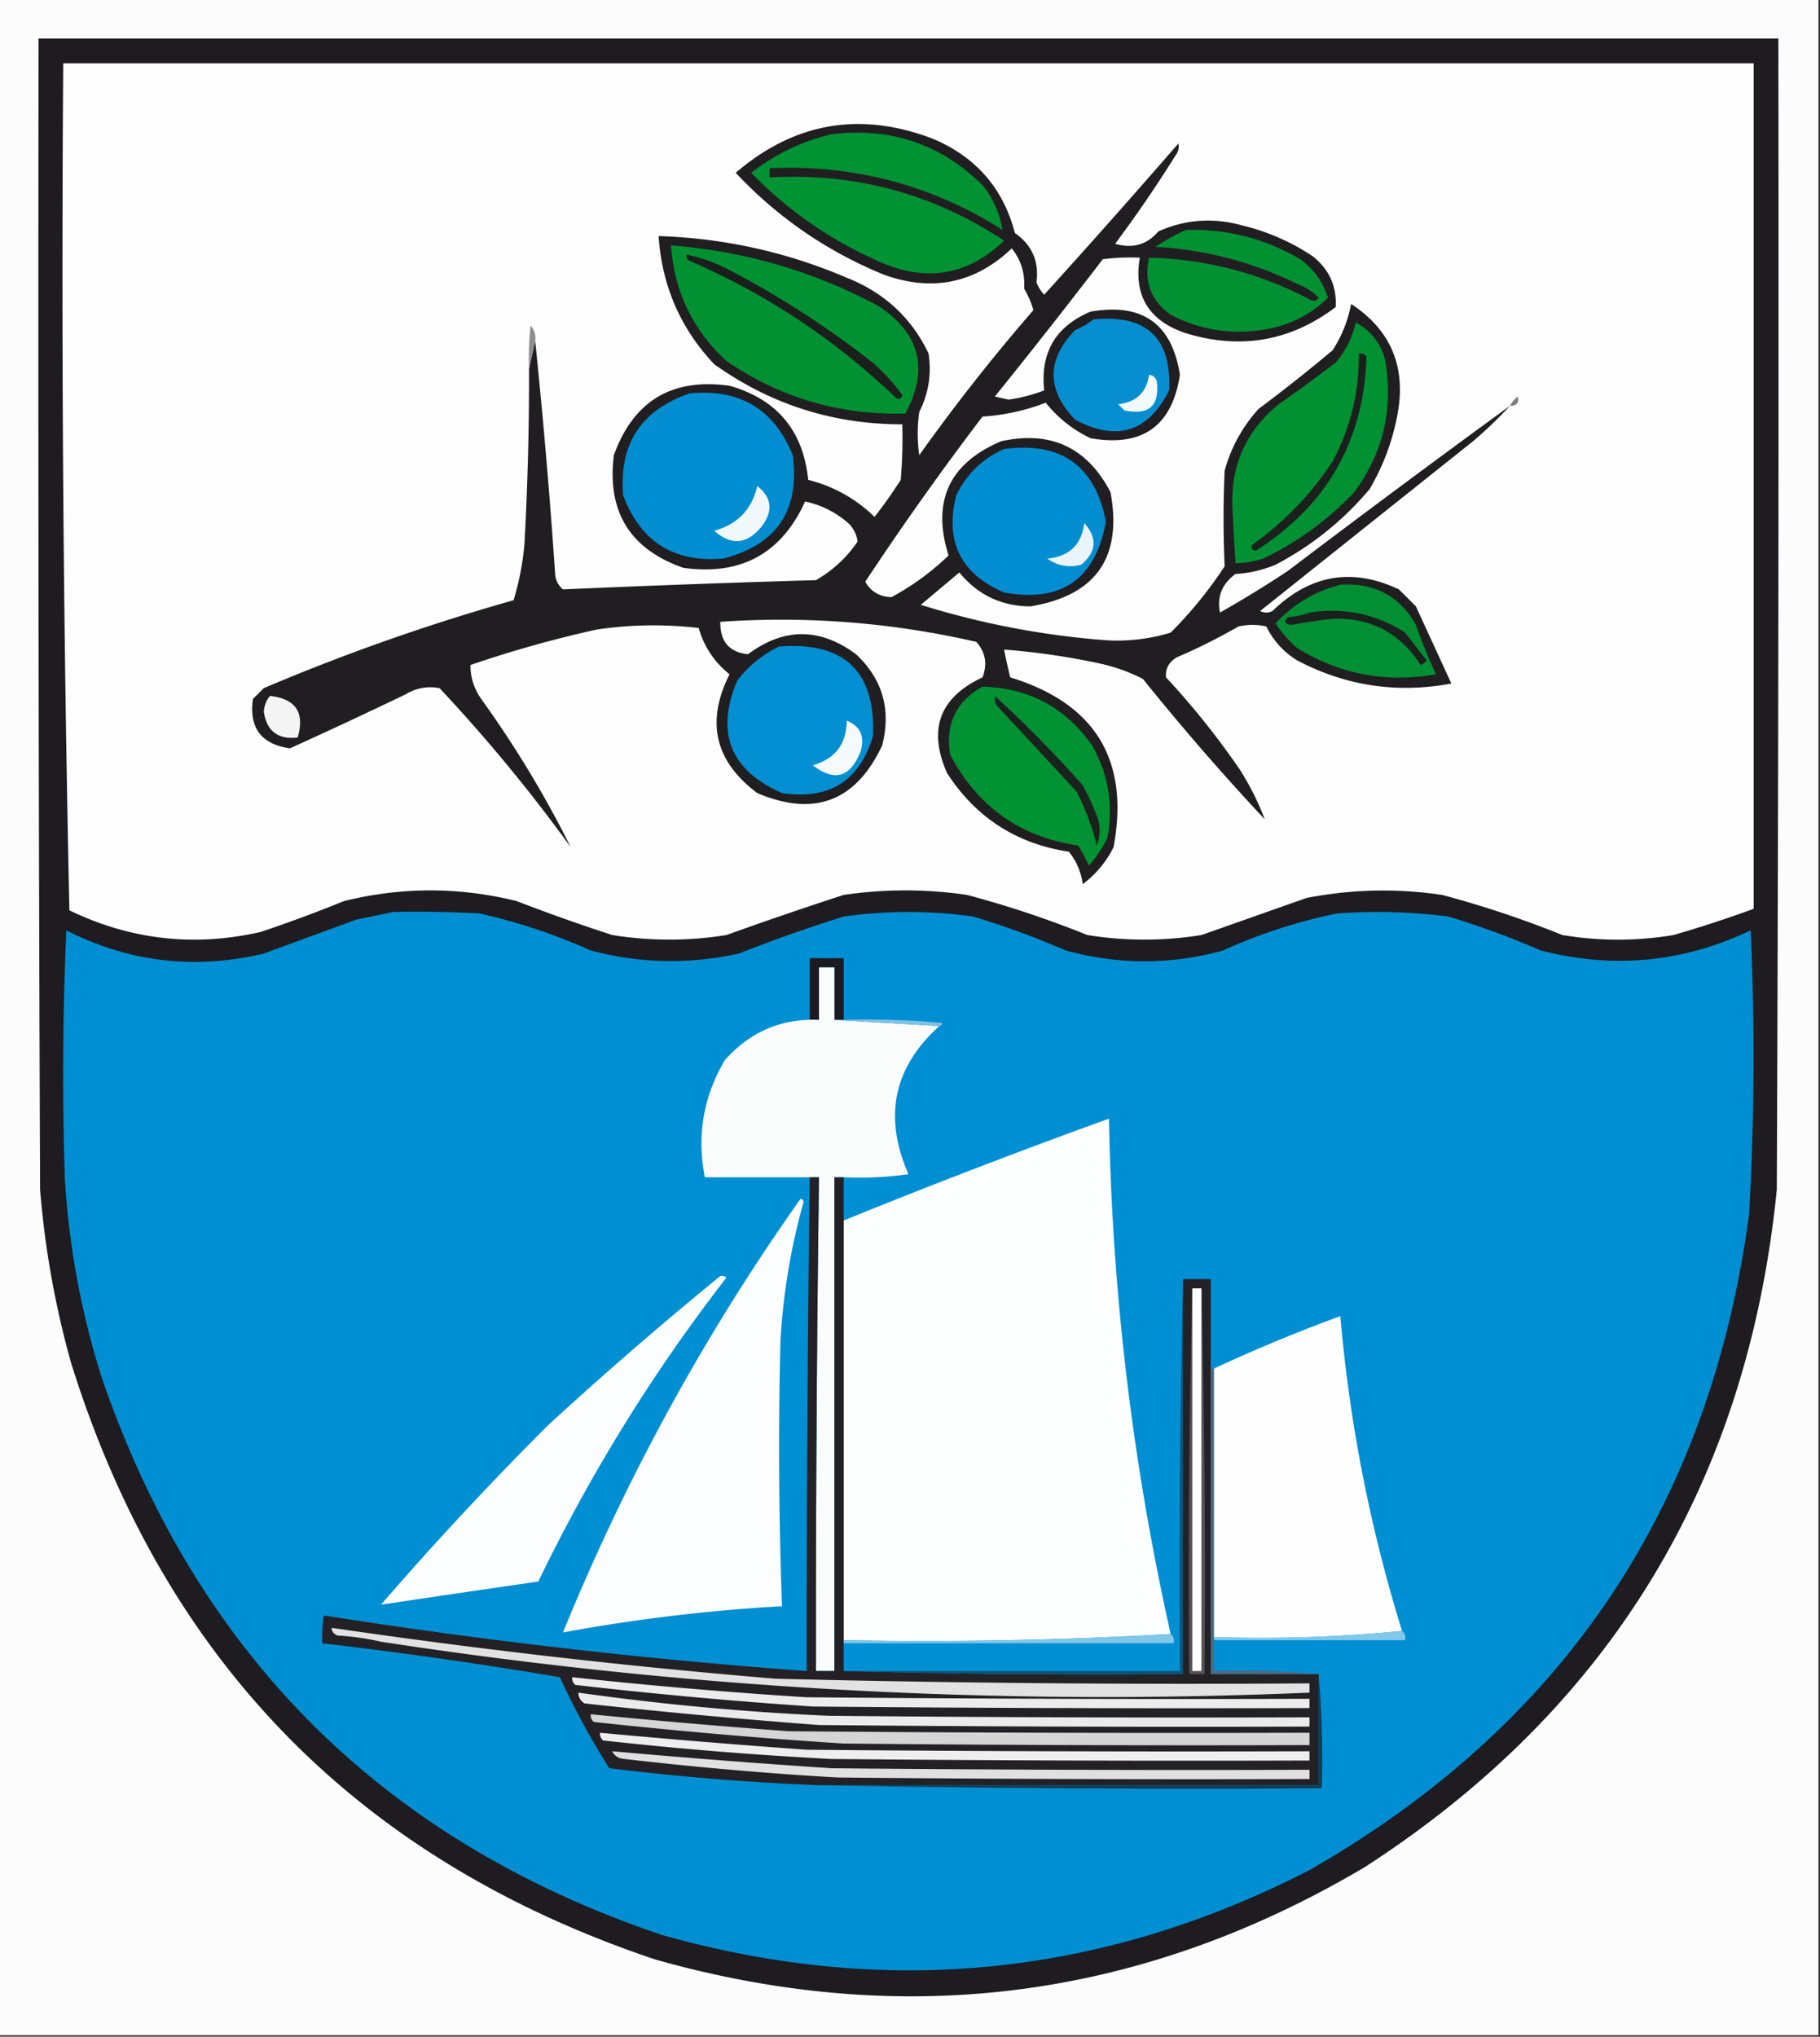 <svg xmlns="http://www.w3.org/2000/svg" width="590" height="660" style="shape-rendering:geometricPrecision;text-rendering:geometricPrecision;image-rendering:optimizeQuality;fill-rule:evenodd;clip-rule:evenodd"><rect width="100%" height="100%" fill="#333333" stroke="none"/><path style="opacity:1" fill="#fcfcfc" d="M-.5-.5h590v660H-.5V-.5z"/><path style="opacity:1" fill="#1e1c20" d="M12.5 12.5h564c.167 124.334 0 248.667-.5 373-9.514 94.931-54.014 168.098-133.5 219.5-72.346 42.834-149.013 52.834-230 30C116.305 602.805 53.138 538.305 23 441.5a295.248 295.248 0 0 1-10-56c-.5-124.333-.667-248.666-.5-373z"/><path style="opacity:1" fill="#fdfdfd" d="M20.5 20.5h548v274a394.464 394.464 0 0 1-26 8.5c-12 2-24 2-36 0a334.478 334.478 0 0 0-39-13c-14.722-2.189-29.388-1.855-44 1l-34 12a116.384 116.384 0 0 1-37 0 334.478 334.478 0 0 0-39-13 137.274 137.274 0 0 0-40 0 1275.784 1275.784 0 0 0-38 13 116.56 116.56 0 0 1-37 0 590.788 590.788 0 0 1-31-11c-18.653-4.62-37.319-4.62-56 0a458.82 458.82 0 0 1-27 10c-21.504 4.907-42.17 2.574-62-7a9437.279 9437.279 0 0 1-2-274.5z"/><path style="opacity:1" fill="#201e21" d="M489.5 131.5a135.976 135.976 0 0 1-12 11.5l-69 55c1.333.667 2.667.667 4 0 12.229-11.819 25.896-14.152 41-7l5.5 5.5c3.817 8.303 7.65 16.636 11.5 25-17.599 3.283-34.266.783-50-7.5-4.384-2.717-7.718-6.384-10-11-3-.667-6-.667-9 0a193.159 193.159 0 0 1-20 10c-2.602 1.554-3.769 3.72-3.5 6.5a258.244 258.244 0 0 1 24 30c3.267 5.2 5.934 10.534 8 16a804.5 804.5 0 0 1-39.5-45.5 58.455 58.455 0 0 0-14-5c-10.365-2.218-20.698-3.718-31-4.5a176.649 176.649 0 0 0 2 9c27.558 8.463 38.725 26.796 33.5 55-2.401 4.819-5.735 8.819-10 12-.536-3.951-2.036-7.451-4.5-10.5-17.003-2.583-30.169-11.083-39.5-25.5-6.252-14.151-2.419-24.484 11.5-31 1.654-4.283.987-8.117-2-11.5-27.353-6.272-55.02-8.439-83-6.5-.096 6.374 2.904 9.874 9 10.5 11.615-8.658 23.282-8.658 35 0 8.592 8.065 11.426 17.898 8.5 29.5-8.504 18.167-22.004 23.334-40.5 15.5-13.757-10.269-16.757-23.103-9-38.5-4.933-3.933-8.266-8.933-10-15a125.519 125.519 0 0 0-33 .5 373.045 373.045 0 0 0-41 11.5c.002 4.011 1.168 7.678 3.5 11 11.039 15.327 20.706 31.327 29 48a525.677 525.677 0 0 0-42.5-51.5c-3.902-.738-7.568-.072-11 2A1868.908 1868.908 0 0 1 94 242.5c-9.314-1.317-13.314-6.651-12-16l3.5-3.5a679.881 679.881 0 0 1 81-28.5 91.237 91.237 0 0 0 3.5-18 986.907 986.907 0 0 0 1.5-57l2-9a2142.244 2142.244 0 0 1 6.5 76c.273 1.829 1.107 3.329 2.5 4.5a5336.92 5336.92 0 0 1 82-3c5.454-3.12 9.954-7.287 13.5-12.5-.222-1.956-1.055-3.79-2.5-5.5-4.138-3.795-8.971-6.295-14.5-7.5-7.704 16.939-20.87 24.106-39.5 21.5-17.278-6.043-24.778-18.21-22.5-36.5 6.36-17.601 18.86-25.101 37.5-22.5 15.388 4.389 23.888 14.556 25.5 30.5 8.249 2.087 15.415 6.087 21.5 12a150.853 150.853 0 0 0 8.5-12c.499-5.991.666-11.991.5-18-22.451.016-42.784-6.484-61-19.5-10.928-11.594-16.928-25.428-18-41.5 21.164.664 41.497 5.164 61 13.5 12.126 4.8 20.959 12.966 26.5 24.5 1.035 6.652.035 12.985-3 19a49.226 49.226 0 0 0 0 14 625.126 625.126 0 0 1 37-47c-.642-2.307-1.642-4.64-3-7 .319-4.94-1.014-9.273-4-13-11.949 11.328-25.782 14.161-41.5 8.5-18.4-7.531-34.4-18.531-48-33 19.083-16.36 40.416-20.026 64-11 13.898 5.89 22.732 16.057 26.5 30.5 5.556 3.899 7.889 9.232 7 16a12.409 12.409 0 0 0 2.5 4 3070.303 3070.303 0 0 0 43.5-49c.315 1.408-.018 2.741-1 4A416.284 416.284 0 0 1 361.5 79c5.652 1.654 10.319.32 14-4 8.702-3.892 17.702-4.558 27-2 8.279 1.98 15.946 5.313 23 10 5.388 4.271 7.888 9.771 7.5 16.5-14.607 11.052-30.773 13.886-48.5 8.5-12.074-4-17.074-12.167-15-24.5a72.442 72.442 0 0 0-12 .5 2240.73 2240.73 0 0 1-35 44.5l4.5 1a52.296 52.296 0 0 0 11.5-3c-1.299-12.24 3.701-20.74 15-25.5 16.778-2.962 26.445 3.872 29 20.5-2.555 16.628-12.222 23.462-29 20.5-5.757-2.767-10.591-6.6-14.5-11.5a69.585 69.585 0 0 1-20.5 4.5 983.955 983.955 0 0 0-38 53.5c1.821 3.233 4.655 4.9 8.5 5a84.005 84.005 0 0 0 18.5-13.5c-5.504-17.494.163-29.828 17-37 16.071-3.547 27.905 1.953 35.5 16.5 3.912 21.176-4.755 33.51-26 37-9.397-.067-17.064-3.734-23-11L298.5 196c19.772 6.155 39.939 9.989 60.5 11.5 7.025.359 13.859-.474 20.5-2.5a134.67 134.67 0 0 0 17.5-21.5 340.956 340.956 0 0 1 0-31c2.115-7.567 5.782-14.234 11-20a518.026 518.026 0 0 0 24-19 41.53 41.53 0 0 0 6-15c12.951 8.485 17.951 20.485 15 36-1.628 8.554-4.628 16.554-9 24-8.614 10.208-18.78 18.375-30.5 24.5a39.484 39.484 0 0 1-13 3c-4.378 3.233-6.044 7.4-5 12.5a368.683 368.683 0 0 0 22-13.5 4767.847 4767.847 0 0 1 72-53.5z"/><path style="opacity:1" fill="#019233" d="M269.5 43.5c19.369-2.378 35.869 3.289 49.5 17 3.167 4.316 5.167 8.982 6 14-22.984-14.539-48.151-21.206-75.5-20v3c27.7-1.577 53.033 5.257 76 20.5-11.686 11.176-25.019 13.51-40 7-15.927-6.936-29.927-16.602-42-29 7.823-6.08 16.49-10.246 26-12.5z"/><path style="opacity:1" fill="#019133" d="M217.5 79.5c23.705 1.856 46.038 8.356 67 19.5 13.76 8.931 16.76 20.598 9 35-21.163.613-40.497-5.054-58-17-10.963-10.093-16.963-22.593-18-37.5z"/><path style="opacity:1" fill="#1a1f1c" d="M222.5 82.5c4.498.91 8.832 2.41 13 4.5a301.297 301.297 0 0 1 48 31 63.507 63.507 0 0 1 9 10c-.35 1.257-1.017 1.591-2 1-19.584-18.805-41.917-33.638-67-44.5-.798-.457-1.131-1.124-1-2z"/><path style="opacity:1" fill="#019133" d="M384.5 74.5c13.233-.386 25.566 2.78 37 9.5 4.386 3.212 7.386 7.378 9 12.5-6.116 5.89-13.45 9.39-22 10.5-10.208 1.425-19.875-.242-29-5-6.413-4.553-8.747-10.72-7-18.5 18.356.423 35.689 4.923 52 13.5 1.135.75 2.135.583 3-.5-1.957-1.985-4.29-3.485-7-4.5-14.513-7.128-29.846-11.128-46-12 3.292-2.176 6.625-4.01 10-5.5z"/><path style="opacity:1" fill="#068ed0" d="M354.5 103.5c17.163-1.666 25.33 6.001 24.5 23-6.822 13.542-16.989 16.709-30.5 9.5-9.273-9.739-9.273-19.406 0-29 2.227-.941 4.227-2.108 6-3.5z"/><path style="opacity:1" fill="#8f8e8f" d="m173.5 110.5-2 9a98.432 98.432 0 0 1 .5-14c1.269 1.405 1.769 3.071 1.5 5z"/><path style="opacity:1" fill="#019133" d="M439.5 104.5c4.81 2.581 7.977 6.581 9.5 12 2.805 15.778-.528 30.111-10 43-8.539 9.012-18.372 16.179-29.5 21.5a30.465 30.465 0 0 1-9 1.5c-.351-6.161-.684-12.328-1-18.5-.428-13.477 4.572-24.477 15-33a580.056 580.056 0 0 0 18.5-13.5c3.232-3.798 5.399-8.131 6.5-13z"/><path style="opacity:1" fill="#1a211d" d="M440.5 114.5c.996-.086 1.829.248 2.5 1-.858 27.384-12.858 48.384-36 63-1.257-.35-1.591-1.017-1-2 10.376-7.376 19.043-16.376 26-27 5.815-10.928 8.649-22.595 8.5-35z"/><path style="opacity:1" fill="#f4f9fd" d="M372.5 121.5c1.25.077 2.083.744 2.5 2 .999 7.998-2.501 11.165-10.5 9.5l-2-2c5.851-.687 9.185-3.854 10-9.5z"/><path style="opacity:1" fill="#028ed1" d="M223.5 127.5c16.225-1.643 27.392 5.024 33.5 20 2.338 17.834-5.162 29-22.5 33.5-15.987 1.42-26.82-5.414-32.5-20.5-1.36-16.625 5.807-27.625 21.5-33z"/><path style="opacity:1" fill="#7e7c7f" d="M489.5 131.5a10.515 10.515 0 0 1 2.5-3c.519 1.989-.314 2.989-2.5 3z"/><path style="opacity:1" fill="#038ed1" d="M325.5 145.5c18.471-2.446 29.471 5.387 33 23.5-3.348 18.685-14.348 26.351-33 23-14.114-6.062-19.281-16.562-15.5-31.5 3.355-6.918 8.522-11.918 15.5-15z"/><path style="opacity:1" fill="#f0f8fc" d="M245.5 157.5c4.702 3.711 5.202 8.044 1.5 13-4.721 5.929-9.887 6.429-15.5 1.5 7.557-2.057 12.224-6.89 14-14.5z"/><path style="opacity:1" fill="#eaf5fb" d="M351.5 169.5c4.33 4.829 3.997 9.329-1 13.5-4.033 1.04-7.699.374-11-2 7.1-.6 11.1-4.434 12-11.5z"/><path style="opacity:1" fill="#028f33" d="M434.5 189.5c10.966-.769 19.133 3.564 24.5 13a166.424 166.424 0 0 0 6.5 16c-16.125 2.874-31.125.041-45-8.5a39.806 39.806 0 0 1-7-8c5.851-6.253 12.851-10.419 21-12.5z"/><path style="opacity:1" fill="#1a201d" d="M424.5 198.5c11.251-1.712 21.584.455 31 6.5l7 9a4.457 4.457 0 0 1-2 1.5c-6.563-10.367-16.063-15.367-28.5-15a249.575 249.575 0 0 0-13.5 2c-2.069-.324-2.402-1.158-1-2.5 2.536-.186 4.869-.686 7-1.5z"/><path style="opacity:1" fill="#038fd2" d="M252.5 209.5c21.185-1.645 31.351 8.022 30.5 29-4.363 14.61-14.196 20.776-29.5 18.5-16.795-7.382-21.629-19.549-14.5-36.5 3.702-4.752 8.202-8.418 13.5-11z"/><path style="opacity:1" fill="#019233" d="M318.5 222.5c15.013.423 26.846 6.756 35.5 19 5.308 9.304 6.975 19.304 5 30a41.056 41.056 0 0 1-6 9 60.631 60.631 0 0 0-3.5-6.5c-18.793-2.784-32.626-12.618-41.5-29.5-1.57-9.856 1.93-17.19 10.5-22z"/><path style="opacity:1" fill="#1a221d" d="M322.5 225.5a391.078 391.078 0 0 1 28.5 29 81.58 81.58 0 0 1 5 11c.777 2.929.61 5.763-.5 8.5-1.295-5.67-3.462-11.503-6.5-17.5l-26-28a4.934 4.934 0 0 1-.5-3z"/><path style="opacity:1" fill="#f4f4f4" d="M87.5 225.5c8.382.933 11.382 5.433 9 13.5-6.436.729-10.102-2.104-11-8.5.225-1.955.891-3.621 2-5z"/><path style="opacity:1" fill="#f5fafd" d="M274.5 233.5c4.426 1.859 5.926 5.192 4.5 10-3.353 8.448-8.519 9.948-15.5 4.5 7.286-2.116 10.953-6.95 11-14.5z"/><path style="opacity:1" fill="#018fd3" d="M127.5 295.5c9.339-.166 18.673 0 28 .5a190.258 190.258 0 0 1 36 12c15.92 4.209 31.92 4.542 48 1a513.702 513.702 0 0 1 34-12 151.27 151.27 0 0 1 42 0 282.656 282.656 0 0 1 30 11c16.996 4.666 33.996 4.666 51 0a171.432 171.432 0 0 1 37-12 180.704 180.704 0 0 1 36 1 282.656 282.656 0 0 1 30 11c23.446 6.056 46.113 3.889 68-6.5a901.103 901.103 0 0 1-.5 92c-12.631 94.561-60.131 165.395-142.5 212.5-67.227 34.547-137.227 41.547-210 21C124.401 596.567 63.9 536.401 33 446.5a266.7 266.7 0 0 1-12-65 1067.22 1067.22 0 0 1 .5-80c20.37 10.314 41.704 12.814 64 7.5 9.99-3.66 19.99-7.327 30-11 4.137-.839 8.137-1.673 12-2.5z"/><path style="opacity:1" fill="#1b1b21" d="M273.5 330.5h-3v-17h-5v17h-3v-20h11v20z"/><path style="opacity:1" fill="#fafbfb" d="m270.5 330.5 34 2c-14.844 13.379-18.177 29.379-10 48a111.148 111.148 0 0 1-21 1h-3v160h-6c-.048-53.336.286-106.67 1-160h-37c-2.656-13.546-.489-26.213 6.5-38 8.238-9.211 18.405-13.544 30.5-13v-17h5v17z"/><path style="opacity:1" fill="#82c2e1" d="M270.5 330.5h3a256.827 256.827 0 0 1 32 1c-.124.607-.457.94-1 1l-34-2z"/><path style="opacity:1" fill="#fdfefe" d="M379.5 529.5c-34.984 1.993-70.318 2.66-106 2v-136a2346.596 2346.596 0 0 1 86-33c1.006 56.383 7.673 112.05 20 167z"/><path style="opacity:1" fill="#232125" d="M262.5 381.5h3c-.714 53.33-1.048 106.664-1 160h6v-160h3v160a3026.14 3026.14 0 0 0 110 1v-128h9v128h35v36h-162a829.27 829.27 0 0 1-68-5.5 251.704 251.704 0 0 1-16-29.5 1511.162 1511.162 0 0 0-77-11 40.914 40.914 0 0 1 .5-9 1887.94 1887.94 0 0 0 156.5 18c-.048-53.336.286-106.67 1-160z"/><path style="opacity:1" fill="#fcfdfe" d="M259.5 388.5c.543.06.876.393 1 1a210.67 210.67 0 0 0-7.5 45c-.704 28.675-.537 57.341.5 86a564.628 564.628 0 0 0-71 8.5c20.401-49.989 46.068-96.823 77-140.5z"/><path style="opacity:1" fill="#0d5377" d="M383.5 414.5v128a3026.14 3026.14 0 0 1-110-1h109a4031.82 4031.82 0 0 1 1-127z"/><path style="opacity:1" fill="#fcfdfe" d="M233.5 413.5a2.428 2.428 0 0 1 2 .5c-23.716 30.57-44.049 63.403-61 98.5a9291.645 9291.645 0 0 0-51 7.5 1105.104 1105.104 0 0 1 54-58 1265.111 1265.111 0 0 1 56-48.5z"/><path style="opacity:1" fill="#535154" d="M386.5 417.5v124h3v-124a3905.727 3905.727 0 0 1 1 125h-5c-.332-41.837.001-83.503 1-125z"/><path style="opacity:1" fill="#fefffe" d="M386.5 417.5h3v124h-3v-124z"/><path style="opacity:1" fill="#fefefe" d="M454.5 528.5c-19.973 1.988-40.306 2.655-61 2v-87a519.015 519.015 0 0 1 41-17c3.014 34.755 9.68 68.755 20 102z"/><path style="opacity:1" fill="#e3e2e3" d="M107.5 527.5a2320.05 2320.05 0 0 0 144 16.5 5434.023 5434.023 0 0 0 173 1.5v3c-100.891 4.306-201.225-1.194-301-16.5a83.717 83.717 0 0 0-14-2c-1.256-.417-1.923-1.25-2-2.5z"/><path style="opacity:1" fill="#81c8ea" d="M454.5 528.5c.904.709 1.237 1.709 1 3h-62v-1c20.694.655 41.027-.012 61-2z"/><path style="opacity:1" fill="#80c7e9" d="M379.5 529.5c.904.709 1.237 1.709 1 3h-107v-1c35.682.66 71.016-.007 106-2z"/><path style="opacity:1" fill="#4e687f" d="M392.5 443.5h1v98c11.512-.328 22.846.005 34 1h-35v-99z"/><path style="opacity:1" fill="#ececec" d="M185.5 543.5a1692.772 1692.772 0 0 0 76 6.5c54.332.5 108.666.667 163 .5v3c-53.668.167-107.334 0-161-.5a1636.76 1636.76 0 0 1-77-7c-.752-.671-1.086-1.504-1-2.5z"/><path style="opacity:1" fill="#ebebeb" d="M187.5 548.5a850.314 850.314 0 0 0 81 7.5c51.999.5 103.999.667 156 .5v3c-53.001.167-106.001 0-159-.5a2296.38 2296.38 0 0 1-76-7c-1.323-.816-1.989-1.983-2-3.5z"/><path style="opacity:1" fill="#d5d5d5" d="M191.5 555.5a2529.732 2529.732 0 0 0 64 5.5c56.332.5 112.666.667 169 .5v4c-50.334.167-100.668 0-151-.5a1824.953 1824.953 0 0 1-81-7c-.752-.671-1.086-1.504-1-2.5z"/><path style="opacity:1" fill="#eee" d="M194.5 561.5a3042.267 3042.267 0 0 0 67 5.5c54.332.5 108.666.667 163 .5v3c-51.668.167-103.334 0-155-.5a1269.073 1269.073 0 0 1-74-6c-.752-.671-1.086-1.504-1-2.5z"/><path style="opacity:1" fill="#e1e0e1" d="M198.5 567.5a3055.722 3055.722 0 0 0 71 5.5c51.666.5 103.332.667 155 .5v3c-51.001.167-102.001 0-153-.5a1207.278 1207.278 0 0 1-69-6c-1.937-.122-3.27-.955-4-2.5z"/><path style="opacity:1" fill="#133c53" d="M427.5 542.5a342.787 342.787 0 0 1 1 37 6644.123 6644.123 0 0 1-163-1h162v-36z"/></svg>